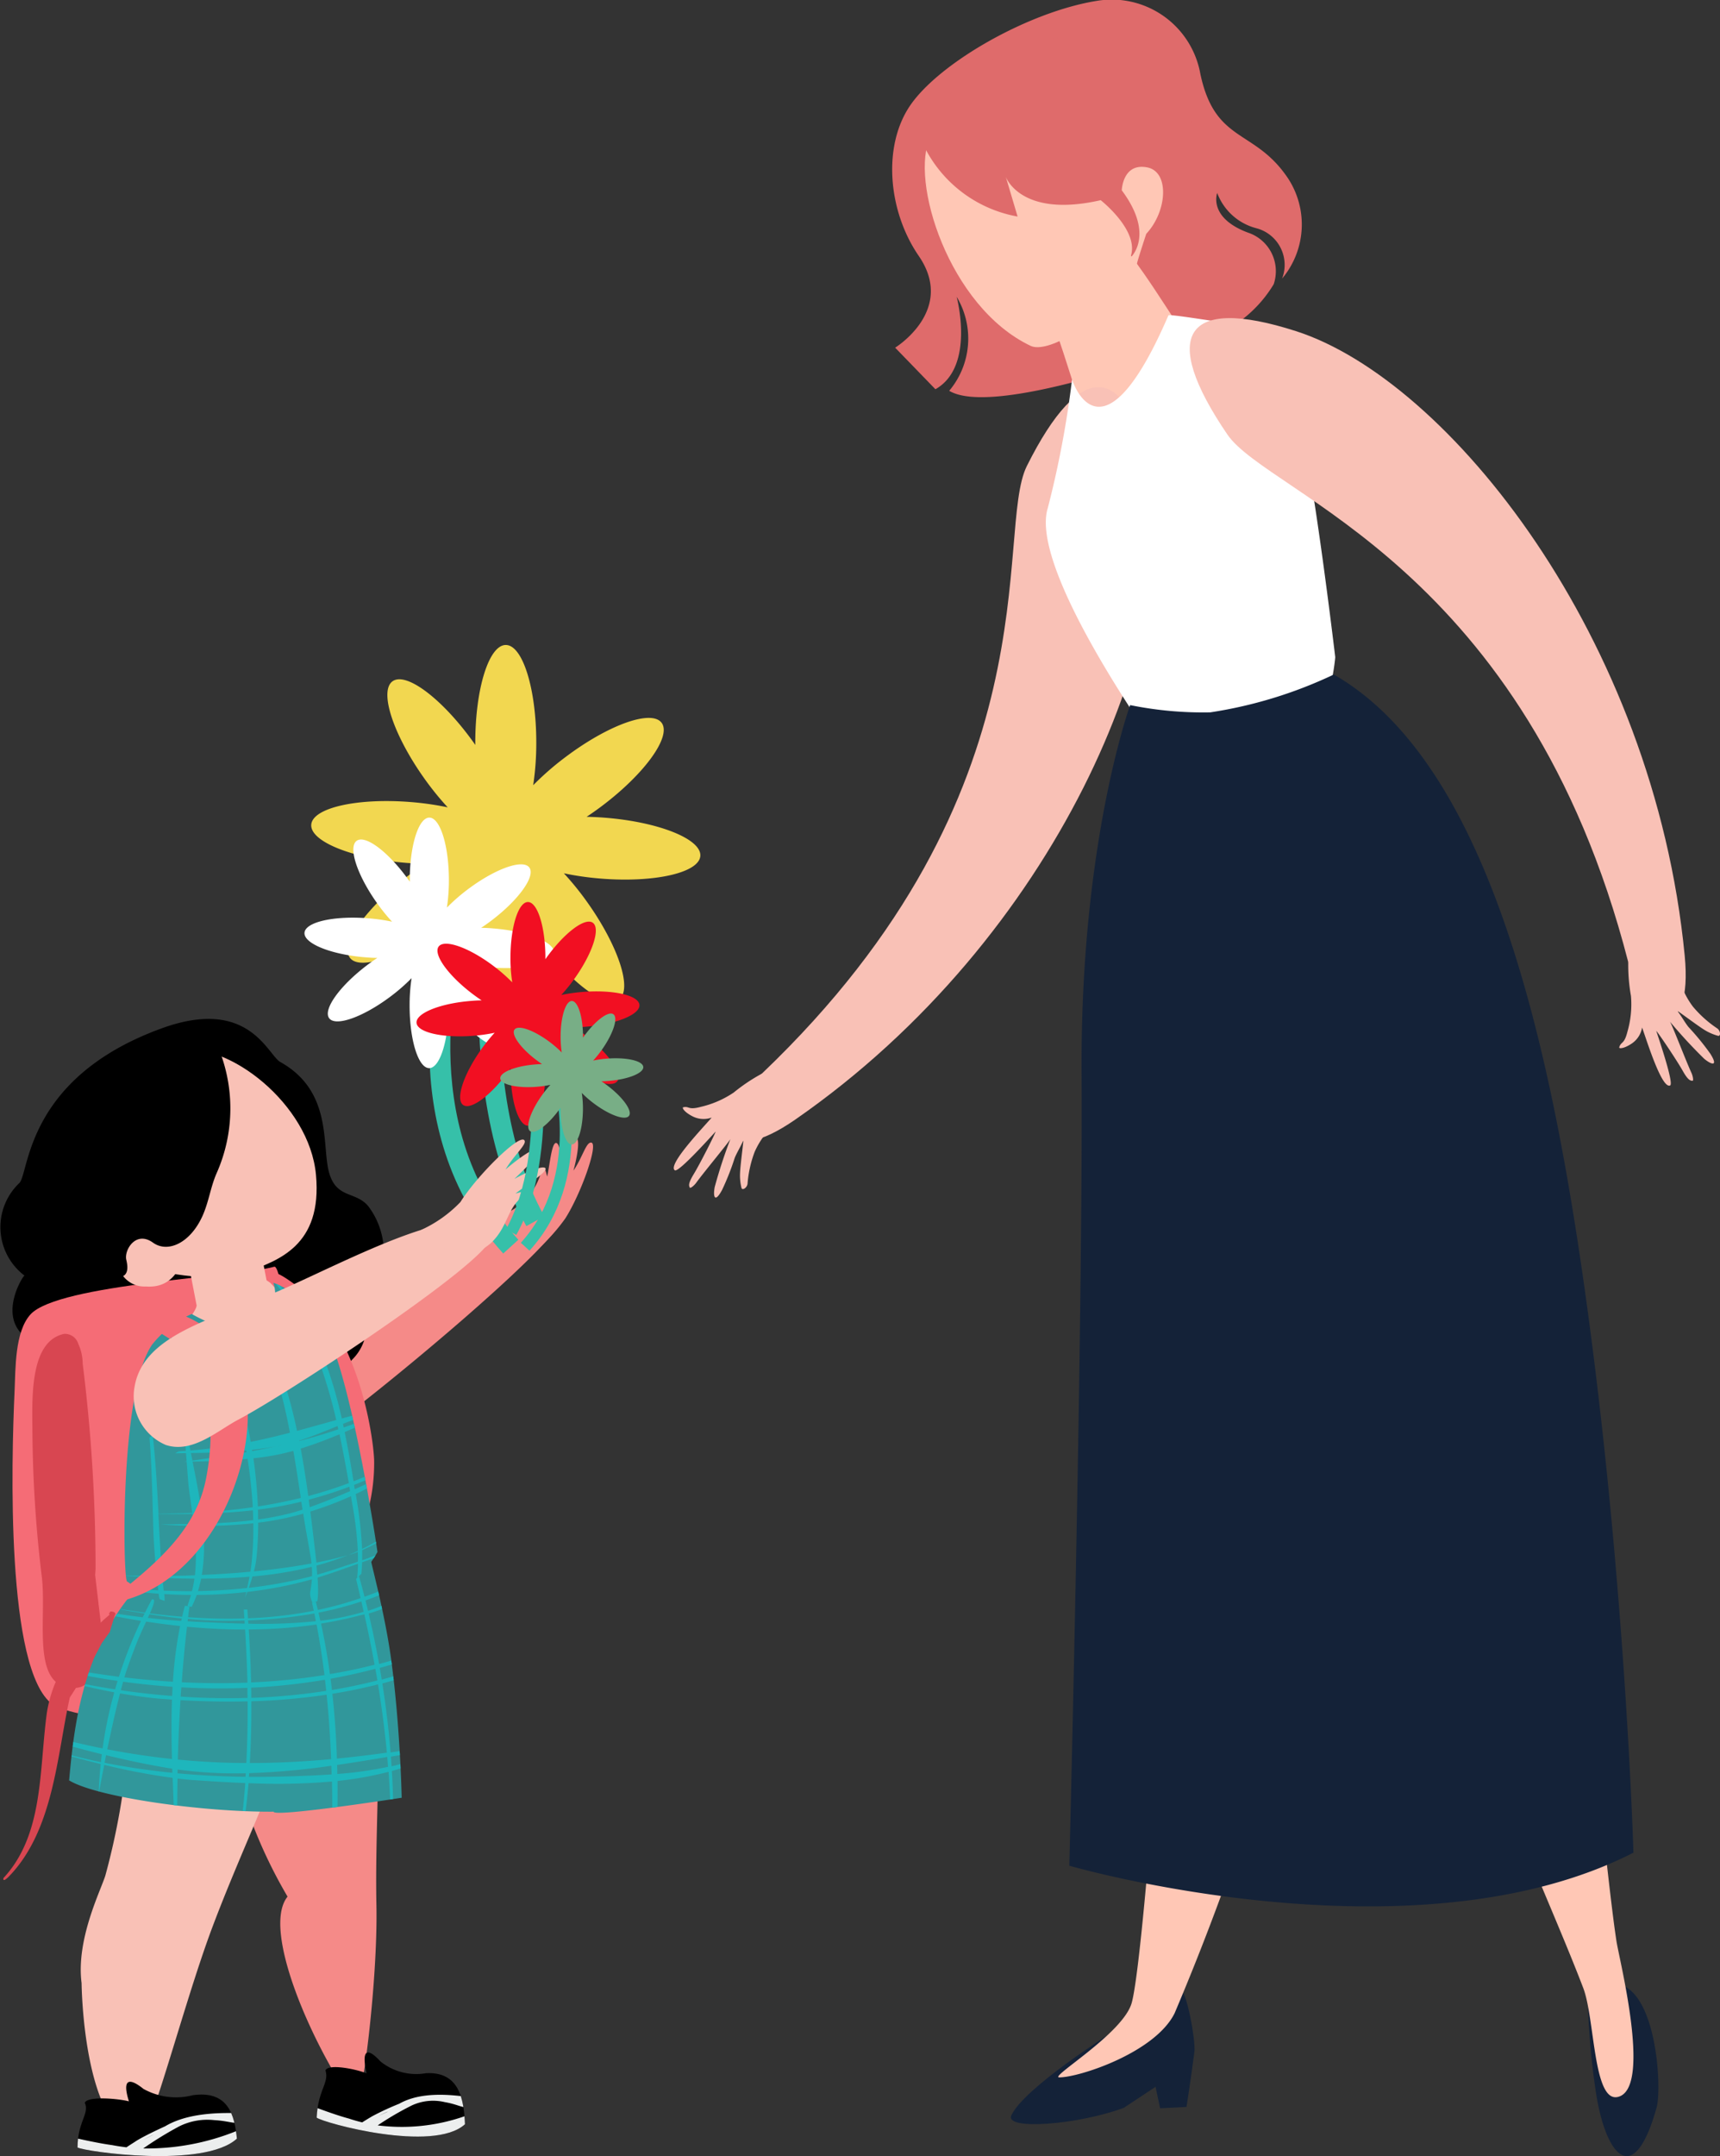 <svg xmlns="http://www.w3.org/2000/svg" xmlns:xlink="http://www.w3.org/1999/xlink" width="73.655" height="92.28" viewBox="0 0 73.655 92.28">
  <rect x="0" y="0" width="73.655" height="92.28" fill="#333333" stroke="none"/>
  <defs>
    <clipPath id="clip-path">
      <path id="Path_951" data-name="Path 951" d="M186.128,423.726c-.048-.222-.348-1.531.6-.505a2.445,2.445,0,0,0,1.943.5c1.431-.078,1.623,1.109,1.671,2.184-1.361,1.239-6.06-.059-6.351-.283.058-1.193.548-1.492.376-2.022C184.5,423.3,185.7,423.551,186.128,423.726Z" transform="translate(-183.995 -422.833)" fill="none"/>
    </clipPath>
    <clipPath id="clip-path-2">
      <path id="Path_954" data-name="Path 954" d="M157.64,427.168c-.062-.2-.443-1.385.625-.53a2.873,2.873,0,0,0,2.107.269c1.532-.217,1.791.865,1.891,1.858-1.4,1.288-6.5.557-6.825.378.009-1.113.521-1.44.311-1.914C155.872,426.936,157.172,427.049,157.64,427.168Z" transform="translate(-155.438 -426.332)" fill="none"/>
    </clipPath>
    <clipPath id="clip-path-3">
      <path id="Path_957" data-name="Path 957" d="M164.539,361.925a1.843,1.843,0,0,0-.207-.33c-.7-.863-3.095-1.571-3.095-1.571s-1.441.669-1.778.88c-4.3,2.682-4.768,7.218-5.022,10.008,1.176.724,5.728,1.363,8.76,1.34a.034.034,0,0,0,0,.012c.207.211,5.481-.608,5.481-.608s-.057-2.978-.445-5.881c-.281-2.1-.934-4.386-.894-4.409h0A16.5,16.5,0,0,1,164.539,361.925Z" transform="translate(-154.437 -360.024)" fill="none"/>
    </clipPath>
    <clipPath id="clip-path-4">
      <path id="Path_962" data-name="Path 962" d="M163.925,332.337s1.792,1.066,2.663.542A1.526,1.526,0,0,0,167.42,331a4.126,4.126,0,0,1,2.218,2.018c1.116,2,2.205,9.216,2.241,9.507a4.524,4.524,0,0,1-3.67,2.31c-5.564.67-6.844-.984-7.051-1.044-.174-.051-.336-8.1,1.068-10.138A4.482,4.482,0,0,1,163.925,332.337Z" transform="translate(-161.047 -330.998)" fill="none"/>
    </clipPath>
  </defs>
  <g id="Group_833" data-name="Group 833" transform="translate(-124.654 -117.117)">
    <g id="Group_794" data-name="Group 794" transform="translate(153.509 117.118)">
      <g id="Group_793" data-name="Group 793" transform="translate(0 0)">
        <g id="Group_776" data-name="Group 776" transform="translate(14.434 85.113)">
          <path id="Path_922" data-name="Path 922" d="M279.522,418.734s-3.73,2.352-4.269,3.525c-.3.653,2.868.4,4.815-.322l1.36-.9.195.918,1.131-.057s.175-1.108.338-2.363c.058-.442-.336-2.737-.65-2.7Z" transform="translate(-275.233 -416.837)" fill="#142238" fill-rule="evenodd"/>
        </g>
        <g id="Group_777" data-name="Group 777" transform="translate(16.462 28.827)">
          <path id="Path_923" data-name="Path 923" d="M291.712,224.6c-4.013-.509-8.4-.2-6.4,12.226.42,2.605.5,5.333.735,7.939.264,2.919,1.186,5.938,1.215,8.846.054,5.285-1.366,25.708-1.957,27.757-.379,1.314-3.546,3.177-3.1,3.179.845.005,4.107-1.058,4.941-2.748a110.7,110.7,0,0,0,6.339-20.1c.427-2.679-1.92-7.665-1.865-7.923.715-3.379,1.38-7.369,2.421-10.918a43.082,43.082,0,0,0,1.256-13.12C295.187,227.843,293.772,224.862,291.712,224.6Z" transform="translate(-282.162 -224.465)" fill="#ffc7b5" fill-rule="evenodd"/>
        </g>
        <g id="Group_780" data-name="Group 780" transform="translate(25.8 48.4)">
          <g id="Group_778" data-name="Group 778" transform="translate(13.353 36.447)">
            <path id="Path_924" data-name="Path 924" d="M359.719,417.079a31.082,31.082,0,0,0,.357,3.7c.44,2.633,1.615,3.943,2.575.5.215-.772.039-4.318-1.285-5.139S359.719,417.079,359.719,417.079Z" transform="translate(-359.719 -415.926)" fill="#142238" fill-rule="evenodd"/>
          </g>
          <g id="Group_779" data-name="Group 779">
            <path id="Path_925" data-name="Path 925" d="M314.737,302.85c1.011,1.481,2.466,2.8,3.271,4.406a123.774,123.774,0,0,1,5.891,12.611c.9,2.43,2.4,5.752,3.325,8.175.515,1.346.419,5.139,1.584,4.628,1.3-.571-.03-5.8-.159-6.615-.4-2.561-1.255-11.661-1.56-13.259-.772-4.045-3.615-7.225-6.436-9.871-.564-.529-1.657-8.025-2.844-10.427C315.37,287.563,312.857,300.094,314.737,302.85Z" transform="translate(-314.08 -291.358)" fill="#ffc7b5" fill-rule="evenodd"/>
          </g>
        </g>
        <g id="Group_781" data-name="Group 781" transform="translate(9.351)">
          <path id="Path_926" data-name="Path 926" d="M258.652,130.42c1.272-1.821,5.056-3.98,7.979-4.447a3.855,3.855,0,0,1,4.425,3.126c.617,2.91,2.229,2.367,3.627,4.29a3.6,3.6,0,0,1-.126,4.472,1.623,1.623,0,0,0-1.091-2.152,2.442,2.442,0,0,1-1.688-1.512s-.408,1.056,1.325,1.7a1.738,1.738,0,0,1,1.094,2.206,5.443,5.443,0,0,1-2.679,2.261c-1.9.764-9.343,3.423-11.216,2.3a3.473,3.473,0,0,0,.318-4.024s.809,2.986-.909,3.957l-1.724-1.779s2.608-1.6,1.011-3.925C257.668,134.956,257.44,132.155,258.652,130.42Z" transform="translate(-257.86 -125.939)" fill="#df6b6b" fill-rule="evenodd"/>
        </g>
        <g id="Group_782" data-name="Group 782" transform="translate(10.746 2.259)">
          <path id="Path_927" data-name="Path 927" d="M272.773,135.121c2.631,6.58-4.224,11.74-5.614,11.08-3.5-1.661-5.205-7.105-4.286-8.96C264.589,133.78,271.664,132.348,272.773,135.121Z" transform="translate(-262.627 -133.659)" fill="#ffc7b5" fill-rule="evenodd"/>
        </g>
        <g id="Group_783" data-name="Group 783" transform="translate(10.476 1.561)">
          <path id="Path_928" data-name="Path 928" d="M261.7,135.394a5.557,5.557,0,0,0,4.25,3.585l-.505-1.7s.625,1.783,4.064,1c0,0,1.736,1.358,1.258,2.477,0,0,1.105-.94-.356-2.9,0,0,.037-1.195,1.1-.978.951.193.848,1.881-.051,2.84,0,0-.3.907-.386,1.224-.262.952,1.754,1.973,1.094,2.631l1.028-.363a5.191,5.191,0,0,0-.343-2.639,3.341,3.341,0,0,1,.827,2.164s2.644-.355,2.685-1.7c0,0-3.542-3.13-2.948-6.107S266.626,128.256,261.7,135.394Z" transform="translate(-261.705 -131.273)" fill="#df6b6b" fill-rule="evenodd"/>
        </g>
        <g id="Group_784" data-name="Group 784" transform="translate(15.584 9.672)">
          <path id="Path_929" data-name="Path 929" d="M279.171,161.331c-.144-.365,1.812-3.678,3.459-1.722,1.476,1.753,2.62,3.972,3.569,5.009.517.566-2.62,4.5-4.879,3.111C281.267,167.7,280.16,163.849,279.171,161.331Z" transform="translate(-279.163 -158.996)" fill="#ffc7b5" fill-rule="evenodd"/>
        </g>
        <g id="Group_787" data-name="Group 787" transform="translate(0 16.568)">
          <g id="Group_785" data-name="Group 785" transform="translate(2.421)">
            <path id="Path_930" data-name="Path 930" d="M246.872,185.943c-1.4,2.807,1.345,13.9-11.343,26-2.232,2.129-1.664,4.113,1.425,1.972,11.262-7.806,16.562-20.865,15.21-27.568C251.169,181.416,249.174,181.334,246.872,185.943Z" transform="translate(-234.176 -182.566)" fill="#f9c1b6" fill-rule="evenodd"/>
          </g>
          <g id="Group_786" data-name="Group 786" transform="translate(0 29.381)">
            <path id="Path_931" data-name="Path 931" d="M229.674,282.985a7.605,7.605,0,0,0-1.206.807,4.2,4.2,0,0,1-1.416.616c-.553.151-.49-.045-.751.019-.055.013.026.189.381.376a1.033,1.033,0,0,0,.84.063c-.4.462-1.9,2.028-1.58,2.256.167.121,1.76-1.681,1.75-1.656-.079.211-.683,1.4-.945,1.83s-.187.5-.167.561.189-.076.284-.208c.306-.424,1.369-1.7,1.458-1.862a21.158,21.158,0,0,0-.672,2.055c-.074.391-.006.716.316.122a10.92,10.92,0,0,0,.538-1.361c.078-.208.29-.551.368-.758.034-.09-.12,1-.136,1.392a2.212,2.212,0,0,0,.061.638c.028.119.226.014.259-.168a4.909,4.909,0,0,1,.307-1.377,3.537,3.537,0,0,1,1.1-1.385C230.79,284.686,229.674,282.985,229.674,282.985Z" transform="translate(-225.9 -282.985)" fill="#f9c1b6" fill-rule="evenodd"/>
          </g>
        </g>
        <g id="Group_788" data-name="Group 788" transform="translate(15.93 13.488)">
          <path id="Path_932" data-name="Path 932" d="M290.649,191.526c-1.911,1.7-4.581.389-4.581.389s-6.548-8.775-5.635-11.631a42.264,42.264,0,0,0,1.036-5.494s1.226,3.978,4.126-2.74c.031-.072,2,.268,2.554.321.928.086,3.067,4.352,3.091,4.438.577,2.091,1.5,9.868,1.5,9.868S292.5,189.877,290.649,191.526Z" transform="translate(-280.346 -172.039)" fill="#fff" fill-rule="evenodd"/>
        </g>
        <g id="Group_789" data-name="Group 789" transform="translate(16.936 28.868)">
          <path id="Path_933" data-name="Path 933" d="M286.388,225.913s-2.136,5.86-2.08,15.721c.061,10.946-.525,33.952-.525,33.952s14.72,4.266,24.157-.558c0,0-.318-11.038-1.939-23.04-1.53-11.324-4.156-23.527-10.892-27.384a18.952,18.952,0,0,1-5.294,1.62A15.732,15.732,0,0,1,286.388,225.913Z" transform="translate(-283.783 -224.604)" fill="#142238" fill-rule="evenodd"/>
        </g>
        <g id="Group_792" data-name="Group 792" transform="translate(22.093 13.614)">
          <g id="Group_790" data-name="Group 790">
            <path id="Path_934" data-name="Path 934" d="M303.019,177.447c1.767,2.594,12.792,5.607,17.169,22.586.77,2.987,2.78,3.459,2.417-.282-1.321-13.639-10.136-24.635-16.647-26.725C301.163,171.488,300.119,173.189,303.019,177.447Z" transform="translate(-301.41 -172.469)" fill="#f9c1b6" fill-rule="evenodd"/>
          </g>
          <g id="Group_791" data-name="Group 791" transform="translate(18.391 27.54)">
            <path id="Path_935" data-name="Path 935" d="M364.652,266.62a7.618,7.618,0,0,0,.116,1.447,4.2,4.2,0,0,1-.153,1.536c-.138.557-.278.406-.349.665-.015.054.178.069.514-.15a1.034,1.034,0,0,0,.465-.7c.207.576.846,2.644,1.2,2.479.187-.087-.61-2.356-.592-2.336.146.172.891,1.28,1.136,1.718s.347.408.408.42.026-.2-.043-.35c-.221-.474-.813-2.023-.915-2.181a21.252,21.252,0,0,0,1.466,1.588c.305.255.622.355.261-.217a10.938,10.938,0,0,0-.926-1.133c-.143-.169-.339-.522-.482-.691-.062-.074.815.592,1.149.8a2.2,2.2,0,0,0,.587.257c.118.033.122-.191-.02-.308a4.911,4.911,0,0,1-1.052-.94,3.536,3.536,0,0,1-.675-1.631C366.681,266.476,364.652,266.62,364.652,266.62Z" transform="translate(-364.265 -266.596)" fill="#f9c1b6" fill-rule="evenodd"/>
          </g>
        </g>
      </g>
    </g>
    <g id="Group_832" data-name="Group 832" transform="translate(124.654 153.794)">
      <g id="Group_795" data-name="Group 795" transform="translate(9.01 14.932)">
        <path id="Path_936" data-name="Path 936" d="M172.929,333.138c1.218.2,2.235-.953,3.079-1.531,2.2-1.508,10.75-8.6,10.338-9.332-.978-1.729-6.2,1.983-9.148,3.713-2.728,1.6-5.717,2.677-5.892,4.912A2.085,2.085,0,0,0,172.929,333.138Z" transform="translate(-171.301 -321.827)" fill="#f58a88" fill-rule="evenodd"/>
      </g>
      <g id="Group_796" data-name="Group 796" transform="translate(21.747 11.991)">
        <path id="Path_937" data-name="Path 937" d="M206.843,316.837a2.755,2.755,0,0,0,1.395-1.74c.119-.327.2.024.252.223.112-.527.192-1.454.382-1.439.163.012.22.61.2,1.142,0,0,.437-1.365.59-1.391.367-.061-.048,1.434-.048,1.434.4-.594.546-1.238.765-1.2.315.053-.435,2.179-1.115,3.246a7.853,7.853,0,0,1-1.017,1.165S206.526,317.01,206.843,316.837Z" transform="translate(-206.804 -313.631)" fill="#f58a88" fill-rule="evenodd"/>
      </g>
      <g id="Group_831" data-name="Group 831" transform="translate(0 -9.069)">
        <g id="Group_798" data-name="Group 798" transform="translate(0 16.001)">
          <path id="Path_941" data-name="Path 941" d="M160.219,305.842c-.211-1.212.066-3.3-2.031-4.47-.546-.306-1.336-2.793-5.058-1.448-5.861,2.119-5.686,6.2-6.117,6.629a2.6,2.6,0,0,0,.222,3.961c-.057-.008-.959,1.417-.236,2.359,1.249,1.629,2.023.415,2.339.334a2.265,2.265,0,0,0,.081,3.179c.862,1.017,2.281.177,2.929-.109a4.891,4.891,0,0,0,1.029-.8c-.043.388-.079-.717.126-.4.7,1.091,2.586,1.887,3.163.125-.143-.019.192.583.233.634a1.67,1.67,0,0,0,1.164.458c.916-.034,1.341-.873,1.45-1.847-.1-.013.141.176.172.191a1.857,1.857,0,0,0,.475.2c.438.059.8-.375,1.1-.722a2.065,2.065,0,0,0,.516-2.14c-.039-.108-.382-.54-.38-.554.232.031.416-.276.576-.458a2.58,2.58,0,0,0,.622-1.858,3.269,3.269,0,0,0-.556-1.448C161.479,306.8,160.483,307.357,160.219,305.842Z" transform="translate(-146.185 -299.528)" fill-rule="evenodd"/>
        </g>
        <g id="Group_799" data-name="Group 799" transform="translate(0.535 26.605)">
          <path id="Path_942" data-name="Path 942" d="M159.69,348.457c1.144-.757-.108-19.564-.805-19.366-1.535.436-9.247.733-10.439,2.041-.676.742-.638,2.34-.681,3.283-.137,3.01-.378,11.941,1.62,13.4C150.478,348.613,158.5,349.246,159.69,348.457Z" transform="translate(-147.676 -329.089)" fill="#f56c76" fill-rule="evenodd"/>
        </g>
        <g id="Group_800" data-name="Group 800" transform="translate(1.382 29.479)">
          <path id="Path_943" data-name="Path 943" d="M151.407,337.1c-1.412.293-1.384,2.506-1.364,4a54.136,54.136,0,0,0,.394,6.323c.251,1.832-.513,4.86,1.412,4.831.973-.014,1.184-1.431,1.127-2.753l-.246-2.078c.007-.092.013-.185.018-.277a70.484,70.484,0,0,0-.551-8.767,2.061,2.061,0,0,0-.19-.855A.6.6,0,0,0,151.407,337.1Zm1.126,13.617-.015-.031.006.009-.007-.01" transform="translate(-150.038 -337.099)" fill="#d84651" fill-rule="evenodd"/>
        </g>
        <g id="Group_801" data-name="Group 801" transform="translate(5.904 26.923)">
          <path id="Path_944" data-name="Path 944" d="M167.1,347.21l-3.641-5.916c-.787-3.543-1.318-4.652-.08-7.715.314-.776,1.328-1.266,1.75-2.155a2.054,2.054,0,0,1,3.151-1.1c2.278,1.1,2.664,1.782,2.916,3.2l1.142,10.325c.211,2.073-3.751,4.565-5.239,3.36" transform="translate(-162.641 -329.973)" fill="#f9c1b6"/>
        </g>
        <g id="Group_802" data-name="Group 802" transform="translate(5.689 34.146)">
          <path id="Path_945" data-name="Path 945" d="M171.234,350.868a21.961,21.961,0,0,1,0,12.271l-6.332-.206c-3.67-1.9-3.6-5.452-.977-10.645C166.719,348.429,171.234,350.868,171.234,350.868Z" transform="translate(-162.042 -350.107)" fill="#f9c1b6"/>
        </g>
        <g id="Group_803" data-name="Group 803" transform="translate(8.025 24.387)">
          <path id="Path_946" data-name="Path 946" d="M170.977,329a1.478,1.478,0,0,1-1.827-1.172l-.566-2.94a1.686,1.686,0,0,1,1.228-1.936,1.478,1.478,0,0,1,1.827,1.173l.566,2.94A1.686,1.686,0,0,1,170.977,329" transform="translate(-168.554 -322.904)" fill="#f9c1b6"/>
        </g>
        <g id="Group_804" data-name="Group 804" transform="translate(9.887 40.703)">
          <path id="Path_947" data-name="Path 947" d="M179.055,390.178c-1.769-2.464-4.032-7.508-2.884-8.929a20.88,20.88,0,0,1-2.214-5.33c-.9-3.125,1.108-9.388,4.447-7,2.351,1.678,1.462,7.291,1.572,12.707C180.043,384.908,179.319,390.547,179.055,390.178Z" transform="translate(-173.744 -368.386)" fill="#f58a88"/>
        </g>
        <g id="Group_805" data-name="Group 805" transform="translate(3.458 40.506)">
          <path id="Path_948" data-name="Path 948" d="M155.86,384.6c-.242-1.862.805-3.932,1.016-4.6a30.241,30.241,0,0,0,.975-5.55c.372-3.448,4.808-9.029,7.105-5.469,1.617,2.506-1.478,7.826-3.524,13.3-1.241,3.32-2.71,9.161-3.165,9.044C155.91,390.712,155.86,384.6,155.86,384.6Z" transform="translate(-155.824 -367.837)" fill="#f9c1b6"/>
        </g>
        <g id="Group_809" data-name="Group 809" transform="translate(13.564 60.236)">
          <path id="Path_949" data-name="Path 949" d="M186.128,423.726c-.048-.222-.348-1.531.6-.505a2.445,2.445,0,0,0,1.943.5c1.431-.078,1.623,1.109,1.671,2.184-1.361,1.239-6.06-.059-6.351-.283.058-1.193.548-1.492.376-2.022C184.5,423.3,185.7,423.551,186.128,423.726Z" transform="translate(-183.995 -422.833)" fill-rule="evenodd"/>
          <g id="Group_808" data-name="Group 808">
            <g id="Group_807" data-name="Group 807" clip-path="url(#clip-path)">
              <g id="Group_806" data-name="Group 806" transform="translate(-0.977 0.741)">
                <path id="Path_950" data-name="Path 950" d="M184.195,427.151q-.285-.068-.569-.163c-.633-.169-1.527-.516-1.56-.528-.651-.261-1.761.781.9,1.5,3.339,1.347,6.624.163,9.644-1.659l1.016-.733.07-.253-.466.048c-.477.234-.946.478-1.422.737l.545-.6c.125-.262.1-.364-.122-.542a.316.316,0,0,0-.509.207,12.284,12.284,0,0,1-1.741,1.107c-.593-.038-2.805-.71-4.2.081a11.971,11.971,0,0,0-1.157.536C184.474,426.978,184.333,427.063,184.195,427.151Zm5.047-.526a8.169,8.169,0,0,1-4.383.654,12.849,12.849,0,0,1,1.461-.853,2.164,2.164,0,0,1,1.411-.142c.414.071.626.18.848.222S189.021,426.59,189.242,426.625Zm-3.962.073-.395.18S185.346,426.653,185.28,426.7Z" transform="translate(-181.272 -424.9)" fill="#eceeee"/>
              </g>
            </g>
          </g>
        </g>
        <g id="Group_813" data-name="Group 813" transform="translate(3.319 61.491)">
          <path id="Path_952" data-name="Path 952" d="M157.64,427.168c-.062-.2-.443-1.385.625-.53a2.873,2.873,0,0,0,2.107.269c1.532-.217,1.791.865,1.891,1.858-1.4,1.288-6.5.557-6.825.378.009-1.113.521-1.44.311-1.914C155.872,426.936,157.172,427.049,157.64,427.168Z" transform="translate(-155.438 -426.332)" fill-rule="evenodd"/>
          <g id="Group_812" data-name="Group 812">
            <g id="Group_811" data-name="Group 811" clip-path="url(#clip-path-2)">
              <g id="Group_810" data-name="Group 810" transform="translate(-1.051 -0.076)">
                <path id="Path_953" data-name="Path 953" d="M155.655,429q-.308-.035-.617-.094c-.687-.093-1.661-.324-1.7-.332-.71-.177-1.854.9,1.029,1.305,3.642.913,7.112-.517,10.27-2.514l1.056-.783.064-.243-.5.092c-.5.265-.993.539-1.492.827l.558-.61c.122-.255.1-.348-.156-.49-.467-.166-.537.244-.537.244a14.426,14.426,0,0,1-1.817,1.2c-.637.025-3.042-.375-4.506.5,0,0-.811.365-1.216.614C155.947,428.812,155.8,428.9,155.655,429Zm5.39-1a10.257,10.257,0,0,1-4.672,1.049,15.269,15.269,0,0,1,1.528-.939,2.7,2.7,0,0,1,1.507-.274c.448.025.679.1.92.121S160.806,427.992,161.045,428Zm-4.247.467-.415.207S156.867,428.422,156.8,428.47Z" transform="translate(-152.507 -426.12)" fill="#eceeee"/>
              </g>
            </g>
          </g>
        </g>
        <g id="Group_817" data-name="Group 817" transform="translate(2.96 37.703)">
          <path id="Path_955" data-name="Path 955" d="M164.539,361.925a1.843,1.843,0,0,0-.207-.33c-.7-.863-3.095-1.571-3.095-1.571s-1.441.669-1.778.88c-4.3,2.682-4.768,7.218-5.022,10.008,1.176.724,5.728,1.363,8.76,1.34a.034.034,0,0,0,0,.012c.207.211,5.481-.608,5.481-.608s-.057-2.978-.445-5.881c-.281-2.1-.934-4.386-.894-4.409h0A16.5,16.5,0,0,1,164.539,361.925Z" transform="translate(-154.437 -360.024)" fill="#31979b" fill-rule="evenodd"/>
          <g id="Group_816" data-name="Group 816">
            <g id="Group_815" data-name="Group 815" clip-path="url(#clip-path-3)">
              <g id="Group_814" data-name="Group 814" transform="translate(-2.415 2.068)">
                <path id="Path_956" data-name="Path 956" d="M162.768,366.749q-.109-.431-.228-.863s-.049-.211-.162-.018q.113.469.223.939a14.96,14.96,0,0,1-1.831.506c-.05-.206-.1-.41-.157-.616,0,0-.069-.337-.192-.127q.093.389.175.778a18.092,18.092,0,0,1-2.818.323q-.032-.465-.07-.928s-.011-.259-.16-.082q.041.506.076,1.015a23.659,23.659,0,0,1-2.41-.052c.057-.555.189-1.018-.024-.89q-.13.433-.231.87-.693-.056-1.38-.145c.174-.393.258-.649.081-.592q-.152.28-.293.564c-.963-.13-1.91-.3-2.828-.5,0,0,1.269.293,2.81.536l-.079.161q-1.422-.171-2.823-.471l-.307-.006.438.108c.862.2,1.737.382,2.619.523a19,19,0,0,0-.947,2.392c-.953-.121-1.877-.277-2.759-.458l-.224.071c.958.23,1.936.42,2.928.564q-.056.18-.107.361a32.551,32.551,0,0,1-3.509-.737,31.539,31.539,0,0,0,3.473.865,18.446,18.446,0,0,0-.5,2.4q-.792-.159-1.612-.363a10.921,10.921,0,0,0-2.232-.474s1.708.567,3.812,1.086q-.021.168-.039.338a25.205,25.205,0,0,1-3.243-.891l-.067.03s1.455.494,3.3.942q-.067.639-.087,1.288s.094-.519.239-1.252a28.568,28.568,0,0,0,2.93.556c.015.437.033.877.05,1.323l.141,1.2q0-.256,0-.512,0-.99.018-1.981c.265.031.527.056.781.073.7.047,1.41.091,2.119.119-.07.947-.175,1.878-.324,2.782,0,0-.059.813.114-.107.16-.883.274-1.774.351-2.671a27.262,27.262,0,0,0,3.572-.069c.019.893.017,1.789,0,2.686l.192.006c.037-.905.055-1.811.046-2.716a15.089,15.089,0,0,0,2.186-.39c.077,1.076.113,2.2.095,3.387,0,0,.085.5.105-.142q.039-1.648-.059-3.283a11.512,11.512,0,0,0,1.721-.615s.182-.248-.145-.1a9.438,9.438,0,0,1-1.589.516q-.014-.208-.029-.415l1.468-.248.064-.165q-.778.126-1.547.234-.118-1.478-.351-2.952a18.808,18.808,0,0,0,1.971-.642s0-.163-.128-.114q-.92.339-1.869.59-.04-.251-.084-.5,1.067-.293,2.106-.691s.133-.214-.045-.147a21.031,21.031,0,0,1-2.09.671q-.193-1.078-.447-2.16a6.906,6.906,0,0,0,1.741-.777s-.035-.158-.143-.09a7.3,7.3,0,0,1-1.625.751q-.053-.223-.109-.446a12.129,12.129,0,0,0,1.388-.582s.045-.193-.068-.137A13.509,13.509,0,0,1,162.768,366.749Zm-1.419,7.232c0,.124.008.248.011.371-.554.039-1.112.061-1.67.08-.623.02-1.248.029-1.873.024,0-.052.008-.1.011-.157A31.791,31.791,0,0,0,161.349,373.982Zm-6.586.161a18.094,18.094,0,0,0,2.92.161c0,.05-.006.1-.01.152-.971-.012-1.944-.06-2.913-.15C154.761,374.251,154.762,374.2,154.763,374.142Zm8.979-.537c.012.141.024.281.035.423a15.924,15.924,0,0,1-2.175.306c0-.129,0-.258-.008-.387C162.313,373.844,163.029,373.726,163.742,373.606Zm-12.04-.074c.914.221,1.893.429,2.834.577,0,.058,0,.118.006.176-.974-.1-1.944-.237-2.905-.429C151.658,373.751,151.68,373.643,151.7,373.532Zm9.444-2.591c.094.915.155,1.835.192,2.759-1.15.105-2.3.166-3.481.166.052-.88.071-1.763.065-2.643A26.941,26.941,0,0,0,161.147,370.94Zm-6.26.233c.956.055,1.917.076,2.876.053.006.885-.01,1.767-.055,2.638-.96,0-1.935-.051-2.934-.147Q154.81,372.442,154.887,371.174Zm-2.59-.288c.588.1,1.2.188,1.786.234.147.011.295.022.441.032-.03.832-.023,1.678,0,2.541-.9-.095-1.822-.23-2.77-.414C151.913,372.509,152.105,371.63,152.3,370.885Zm11.049-.389c.156.943.286,1.914.38,2.925-.715.1-1.426.185-2.139.254-.03-.925-.092-1.85-.194-2.773Q162.38,370.743,163.346,370.5Zm-8.422.129c.94.052,1.886.06,2.831.021q0,.216.006.433c-.964.027-1.922.006-2.864-.057C154.906,370.889,154.914,370.757,154.924,370.625Zm6.152-.327q.029.238.054.478a26.756,26.756,0,0,1-3.207.3c0-.145,0-.29-.007-.435A26.418,26.418,0,0,0,161.076,370.3Zm-8.643.087q1.05.144,2.118.217c-.007.131-.014.262-.019.393-.746-.058-1.481-.141-2.2-.245C152.366,370.623,152.4,370.5,152.433,370.385Zm10.8-.554c.03.165.059.331.088.5-.642.164-1.292.3-1.945.408-.019-.16-.039-.321-.06-.481C161.958,370.141,162.6,370,163.231,369.832Zm-8.064-1.8c.83.079,1.661.121,2.487.12q.069,1.133.1,2.273c-.945.037-1.886.029-2.812-.016Q155.028,369.218,155.167,368.036Zm5.546-.1c.137.719.249,1.443.34,2.17a27.672,27.672,0,0,1-3.142.315c-.018-.76-.053-1.516-.1-2.268A20.89,20.89,0,0,0,160.713,367.937Zm-7.3-.12q.727.112,1.457.189a18.07,18.07,0,0,0-.308,2.386c-.7-.042-1.4-.106-2.079-.187.044-.148.088-.284.13-.4.119-.34.243-.677.374-1.013S153.275,368.12,153.415,367.817Zm9.346-.31c.158.707.306,1.424.44,2.156q-.947.243-1.912.4c-.1-.721-.225-1.441-.382-2.161q.863-.138,1.7-.358Zm-2.142-.043c.023.112.046.224.067.336a22.579,22.579,0,0,1-2.893.107l-.009-.142A19.737,19.737,0,0,0,160.619,367.464Zm-5.413.241c.443.042.878.069,1.283.075q.569.008,1.142-.009c0,.044.006.089.008.134-.624-.014-1.247-.041-1.857-.069-.2-.009-.391-.02-.587-.031l.006-.051C155.2,367.738,155.2,367.722,155.205,367.706Zm-1.646-.2c.45.068.918.131,1.382.179-.008.036-.016.071-.023.106q-.716-.05-1.429-.131C153.514,367.6,153.537,367.551,153.559,367.5Zm9.074-.55q.051.222.1.444a11.155,11.155,0,0,1-1.857.383q-.039-.173-.08-.347A14.716,14.716,0,0,0,162.633,366.951Z" transform="translate(-147.704 -365.788)" fill="#1eb6bc" fill-rule="evenodd"/>
              </g>
            </g>
          </g>
        </g>
        <g id="Group_818" data-name="Group 818" transform="translate(11.474 26.877)">
          <path id="Path_958" data-name="Path 958" d="M178.368,330.372a13.806,13.806,0,0,1,2.445,3.566c.151.4.289.813.407,1.228.2.694.368,1.691.368,1.691.01.228.019-.523-.022.655a10.857,10.857,0,0,1-.236,3.968l.065.261a8.771,8.771,0,0,0,1.069-1.771,7.985,7.985,0,0,0,.25-2.134c-.046-1.088-.685-5.45-3.2-7.355-1.33-1.009-1.071-.521-1.267-.479C177.984,330.058,178.444,330.425,178.368,330.372Z" transform="translate(-178.167 -329.846)" fill="#f56c76" fill-rule="evenodd"/>
        </g>
        <g id="Group_819" data-name="Group 819" transform="translate(0.143 41.365)">
          <path id="Path_959" data-name="Path 959" d="M151.117,370.289c-.05.13.162-.041-.214.274,0,0-.718.683-1.028,1.073a5.552,5.552,0,0,0-1.428,2.926c-.337,2.461-.126,5.208-1.859,7.077,0,0-.06.227.23-.065,1.93-1.981,2.064-5.222,2.611-7.662,0,0,.869-1.327,1.361-2.312.016-.032.352-.495.352-.495.287-.987.241-.716.241-.759,0-.129-.221-.115-.221-.115S151.1,370.354,151.117,370.289Z" transform="translate(-146.583 -370.232)" fill="#d84651" fill-rule="evenodd"/>
        </g>
        <g id="Group_824" data-name="Group 824" transform="translate(5.332 27.29)">
          <path id="Path_960" data-name="Path 960" d="M163.925,332.337s1.792,1.066,2.663.542A1.526,1.526,0,0,0,167.42,331a4.126,4.126,0,0,1,2.218,2.018c1.116,2,2.205,9.216,2.241,9.507a4.524,4.524,0,0,1-3.67,2.31c-5.564.67-6.844-.984-7.051-1.044-.174-.051-.336-8.1,1.068-10.138A4.482,4.482,0,0,1,163.925,332.337Z" transform="translate(-161.047 -330.998)" fill="#31979b" fill-rule="evenodd"/>
          <g id="Group_823" data-name="Group 823">
            <g id="Group_822" data-name="Group 822" clip-path="url(#clip-path-4)">
              <g id="Group_821" data-name="Group 821" transform="translate(-0.325 -0.106)">
                <g id="Group_820" data-name="Group 820">
                  <path id="Path_961" data-name="Path 961" d="M168.873,333.726q-.186-.454-.4-.892a8.645,8.645,0,0,0-1.55-2.116s-.052-.055-.053.049a10.679,10.679,0,0,1,1.794,3.051,10.786,10.786,0,0,1-1.593.531,13.043,13.043,0,0,0-1.059-2.241s-.108-.194-.163.024c.045.08.09.16.134.241a13.172,13.172,0,0,1,.861,2.03,9.628,9.628,0,0,1-1.649.222c-.245-.894-.519-1.777-.8-2.642,0,0-.024-.083-.068.02.181.677.188.723.251.978.132.549.267,1.1.4,1.651a10.017,10.017,0,0,1-2.9-.366,12.677,12.677,0,0,0,2.937.538l.1.416c-.474.09-.786.144-.786.144q.4-.033.8-.1c.186.8.359,1.6.5,2.406a21.559,21.559,0,0,1-2.338.322c-.067-.339-.127-.663-.171-.965,0,0-.02-.3-.114-.164q.022.263.042.526c.014.194.029.406.045.618l-.306.02-.153.086.466-.01.027.351-.118.015h.119c.041.536.076.976.076.976.047.4.108.81.164,1.215q-.725.033-1.446.034c-.058-1.086-.117-2.174-.235-3.259,0,0-.018-.15-.151.014.01.112.018.225.027.336.067.969.091,1.938.118,2.908h-.115l.115,0c.008.261.015.522.023.784.022.617.085,1.332.142,1.881-1.011,0-1.655-.028-1.655-.028.532.036,1.089.071,1.662.1.023.217.044.4.06.546q-.827-.042-1.642-.134l-.123.079q.886.134,1.782.2l.017.133c.3,1.151.231-.031.231-.031,0-.029-.007-.058-.01-.087q.573.034,1.147.038c-.019.061-.038.122-.058.183-.31.9-.024.533-.024.533.036-.063.07-.125.1-.189a4.341,4.341,0,0,0,.227-.527,19.844,19.844,0,0,0,2.123-.125c-.035.15-.06.241-.06.241s.041-.093.1-.245a18.356,18.356,0,0,0,1.991-.341c.262-.06.521-.128.778-.2-.012.159-.036.333-.072.541-.061.339.442,1.343.315-.614.583-.179,1.157-.387,1.731-.593a6.764,6.764,0,0,1-.1,1.043l-.014.068s.114.233.189-.178a7.091,7.091,0,0,0,.1-.995l.465-.165.744-.293s-.008-.085-.23,0c-.435.176-.736.288-.976.372,0-.145,0-.29,0-.435a7.908,7.908,0,0,0,1.068-.57.172.172,0,0,0-.141,0,8.482,8.482,0,0,1-.93.52,18.008,18.008,0,0,0-.274-2.35,11.528,11.528,0,0,0,1.05-.556l.454.436-.33-.566-.17-.249c0-.033-.013-.064-.043-.063l-.15-.22.117.231q-.5.24-1.02.442c-.016-.094-.032-.188-.047-.281-.1-.61-.209-1.221-.333-1.827.362-.153.723-.31,1.084-.465,0,0,.025-.176-.06-.14q-.527.222-1.065.41l-.033-.155a10.469,10.469,0,0,1,1.281-.427s.056-.171-.037-.148c-.437.111-.866.227-1.294.346a19.4,19.4,0,0,0-.7-2.418l.07-.031c1.657-.75.85-.619.77-.478-.294.129-.591.257-.888.38-.022-.059-.045-.118-.069-.177.395-.2.782-.411,1.165-.631l.138-.168a.174.174,0,0,0-.141-.007A13.189,13.189,0,0,1,168.873,333.726Zm-6.781,9.718c.449.018.907.03,1.37.032a5.04,5.04,0,0,1-.108.536q-.6,0-1.209-.022-.01-.089-.018-.179C162.115,343.689,162.1,343.566,162.092,343.444Zm3.727-.052c-.033.177-.068.343-.1.483-.7.078-1.4.121-2.107.133a5.244,5.244,0,0,0,.136-.532C164.434,343.474,165.129,343.45,165.819,343.392Zm2.668-.423a3.252,3.252,0,0,1,.01.4,19.367,19.367,0,0,1-2.71.5c.051-.14.108-.308.16-.487A16.755,16.755,0,0,0,168.487,342.97Zm-6.57-2.264c.321.006.837.011,1.452,0,.019.143.038.286.056.429-.463.01-.927.014-1.389.021,0,0,.562.05,1.4.061a8.883,8.883,0,0,1,.047,2.116c-.507.019-.978.028-1.4.03C162.01,342.48,161.964,341.594,161.917,340.706Zm4.066.4a14.111,14.111,0,0,1-.064,1.6c-.015.155-.037.316-.063.473-.723.068-1.426.112-2.078.14a8.2,8.2,0,0,0,.053-2.1A20.654,20.654,0,0,0,165.983,341.107Zm4.476,1.223c0,.142.007.283,0,.424-.273.092-.478.152-.767.252q-.482.165-.973.3c-.009-.119-.019-.248-.033-.388a11.394,11.394,0,0,0,1.362-.451l.044-.012C170.217,342.419,170.339,342.377,170.459,342.33Zm-2.34-1.636q.093.59.2,1.171c.072.413.126.707.156.962-.813.151-1.65.261-2.467.34a4.253,4.253,0,0,0,.117-.644c.045-.479.066-.96.066-1.441a12.051,12.051,0,0,0,1.632-.306C167.92,340.75,168.019,340.723,168.119,340.694Zm2.045-.745c.021.125.043.25.064.375a15.251,15.251,0,0,1,.23,1.969c-.133.061-.268.119-.4.174-.442.123-.9.23-1.375.323-.015-.143-.031-.295-.05-.458-.067-.569-.134-1.146-.209-1.726A15.431,15.431,0,0,0,170.164,339.948Zm-4.2.6c.007.141.012.283.015.424-.716.089-1.437.129-2.159.15q-.02-.216-.048-.43C164.453,340.676,165.219,340.634,165.965,340.551Zm2.073-.369.054.343c-.2.066-.389.122-.56.165a12.48,12.48,0,0,1-1.344.258c0-.141,0-.281-.008-.422.407-.05.805-.111,1.176-.189Q167.7,340.266,168.038,340.182Zm-2.3-1.83c.106.693.184,1.384.223,2.071-.728.105-1.461.177-2.192.22-.1-.747-.248-1.485-.386-2.174C163.895,338.46,164.855,338.432,165.735,338.352Zm4.359,1.192c.011.063.022.127.033.19-.534.23-1.16.486-1.731.688-.014-.107-.028-.214-.043-.321A18.049,18.049,0,0,0,170.094,339.543Zm-2.4-1.537c.116.672.218,1.348.321,2.018-.607.149-1.221.27-1.839.365a20.4,20.4,0,0,0-.192-2.062c.174-.019.344-.039.5-.062A9.446,9.446,0,0,0,167.693,338.007Zm1.977-.71c.148.694.277,1.4.4,2.094a17.81,17.81,0,0,1-1.737.553c-.093-.678-.2-1.358-.324-2.031C168.569,337.739,169.122,337.525,169.67,337.3Zm1.682,1.712.072.142s-.465.22-1.1.5c-.01-.061-.02-.121-.031-.182Q170.828,339.258,171.352,339.009Zm-5.674-1.016.012.073c-.767.137-1.54.253-2.319.359l-.064-.321C164.1,338.089,164.893,338.069,165.678,337.994Zm1.5-.227c-.413.093-.828.177-1.245.254,0-.017-.006-.035-.009-.053A12.424,12.424,0,0,0,167.182,337.766Zm.449-.108v0l-.208.05Zm-.657-2.829a23.473,23.473,0,0,1,.578,2.405c-.546.142-1.1.275-1.681.392-.138-.8-.317-1.6-.521-2.4A13.638,13.638,0,0,0,166.975,334.829Zm2.618,2.115c.01.048.021.1.032.144q-.83.281-1.68.5l0-.015C168.5,337.395,169.048,337.163,169.593,336.944Zm-.751-2.647a21.336,21.336,0,0,1,.693,2.394c-.557.155-1.113.313-1.679.464a21.415,21.415,0,0,0-.641-2.384A15.164,15.164,0,0,0,168.842,334.3Zm-1.912.387.045.144c-.584.137-1.167.257-1.637.349-.032-.121-.063-.241-.1-.362A7.114,7.114,0,0,0,166.93,334.683Zm1.8-.677c.02.054.041.108.061.163-.523.212-1.051.412-1.586.585-.014-.042-.028-.085-.043-.127.131-.034.26-.074.386-.119A12.394,12.394,0,0,0,168.735,334.007Z" transform="translate(-160.142 -330.703)" fill="#1eb6bc" fill-rule="evenodd"/>
                </g>
              </g>
            </g>
          </g>
        </g>
        <g id="Group_825" data-name="Group 825" transform="translate(2.491 17.314)">
          <path id="Path_963" data-name="Path 963" d="M164.168,308.55c.28,3.049-1.632,3.661-2.948,4.155-1.964.737-7.8-.357-8.077-3.407s3.186-5.685,5.212-6.07,5.534,2.273,5.813,5.322" transform="translate(-153.128 -303.19)" fill="#f9c1b6"/>
        </g>
        <g id="Group_826" data-name="Group 826" transform="translate(5.04 24.876)">
          <path id="Path_964" data-name="Path 964" d="M161.776,324.273c.894.06,1.525.451,1.434.836-.3,1.287-.875,1.8-1.769,1.737a1.152,1.152,0,0,1-1.195-1.363,1.355,1.355,0,0,1,1.529-1.21" transform="translate(-160.233 -324.269)" fill="#f9c1b6"/>
        </g>
        <g id="Group_827" data-name="Group 827" transform="translate(2.099 16.397)">
          <path id="Path_965" data-name="Path 965" d="M159.231,301.339a6.822,6.822,0,0,1-.017,5.5c-.263.6-.329,1.207-.6,1.819-.523,1.171-1.488,1.613-2.126,1.155-.742-.533-1.244.328-1.142.739.193.786-.294.748-.454.729s-.323-.174-.467-.234a3.585,3.585,0,0,1-1.681-1.706,5.464,5.464,0,0,1-.638-3.208,10.592,10.592,0,0,1,4.364-5.33c.833-.341,2.475-.2,2.9.762" transform="translate(-152.036 -300.634)" fill-rule="evenodd"/>
        </g>
        <g id="Group_828" data-name="Group 828" transform="translate(4.203 28.435)">
          <path id="Path_966" data-name="Path 966" d="M159.827,334.733s1.121.7,1.14.716c.217.184-.284-.541.657.6,1.418,1.712,1.13,4.2.9,5.371-.366,1.886-1.631,3.189-3.229,4.5-1.183.971-.106.335-.836.664l-.561.244a5.648,5.648,0,0,0,2.456-.754c3.146-1.825,4.517-6.442,3.748-8.9a4.322,4.322,0,0,0-3.487-2.977l-1.033.166C159.079,334.6,159.926,334.739,159.827,334.733Z" transform="translate(-157.902 -334.188)" fill="#f56c76" fill-rule="evenodd"/>
        </g>
        <g id="Group_829" data-name="Group 829" transform="translate(5.736 24.688)">
          <path id="Path_967" data-name="Path 967" d="M163.535,333.289c1.146.382,2.234-.623,3.1-1.078,2.258-1.188,11.138-7.054,10.815-7.852-.766-1.893-6.132,1.061-9.123,2.361-2.769,1.2-5.736,1.835-6.124,4.065A2.262,2.262,0,0,0,163.535,333.289Z" transform="translate(-162.174 -323.743)" fill="#f9c1b6" fill-rule="evenodd"/>
        </g>
        <g id="Group_834" data-name="Group 834" transform="translate(13.042)">
          <g id="Group_834-2" data-name="Group 834" transform="translate(7.447 8.53)">
            <path id="Path_969" data-name="Path 969" d="M151.61,251.951l.766-.424c-3.3-5.954-1.368-15.642-1.349-15.739l-.858-.175C150.086,236.023,148.16,245.717,151.61,251.951Z" transform="translate(-149.559 -235.613)" fill="#36c0a9"/>
          </g>
          <g id="Group_835" data-name="Group 835" transform="translate(5.344 12.786)">
            <path id="Path_970" data-name="Path 970" d="M147.766,258.9l.647-.589c-4.566-5.018-2.408-12.341-2.385-12.414l-.838-.255C145.092,245.964,142.868,253.521,147.766,258.9Z" transform="translate(-144.602 -245.645)" fill="#36c0a9"/>
          </g>
          <g id="Group_836" data-name="Group 836" transform="translate(0.286)">
            <path id="Path_971" data-name="Path 971" d="M132.678,223.187c.058-.719,1.97-1.151,4.27-.965a12.6,12.6,0,0,1,1.572.225,12.5,12.5,0,0,1-1-1.235c-1.338-1.88-1.946-3.744-1.359-4.161s2.149.767,3.487,2.647l.054.079c0-.032,0-.064,0-.1,0-2.307.584-4.178,1.306-4.178s1.306,1.871,1.306,4.178a12.22,12.22,0,0,1-.132,1.824,12.222,12.222,0,0,1,1.376-1.2c1.843-1.389,3.688-2.049,4.122-1.473s-.707,2.169-2.55,3.558q-.332.25-.661.467c.262.005.533.018.809.04,2.3.186,4.118.919,4.06,1.638s-1.97,1.151-4.27.965a12.508,12.508,0,0,1-1.572-.225,12.456,12.456,0,0,1,1,1.235c1.338,1.88,1.947,3.743,1.359,4.161s-2.148-.767-3.486-2.648c-.019-.026-.036-.053-.055-.079,0,.032,0,.064,0,.1,0,2.308-.585,4.178-1.306,4.178s-1.306-1.871-1.306-4.178a12.214,12.214,0,0,1,.132-1.824,12.228,12.228,0,0,1-1.377,1.2c-1.842,1.39-3.688,2.049-4.122,1.473s.708-2.169,2.55-3.558c.221-.167.442-.322.661-.467-.263-.005-.533-.018-.809-.04C134.438,224.639,132.62,223.906,132.678,223.187Z" transform="translate(-132.677 -215.502)" fill="#f2d750"/>
            <path id="Path_972" data-name="Path 972" d="M148.009,233.693a1.7,1.7,0,1,0,1.7-1.567A1.636,1.636,0,0,0,148.009,233.693Z" transform="translate(-141.506 -225.075)" fill="#f2d750"/>
          </g>
          <g id="Group_837" data-name="Group 837" transform="translate(0 7.384)">
            <path id="Path_973" data-name="Path 973" d="M132,237.841c.037-.461,1.264-.738,2.74-.619a8.031,8.031,0,0,1,1.009.144,7.931,7.931,0,0,1-.641-.792c-.858-1.206-1.249-2.4-.872-2.67s1.378.492,2.237,1.7c.012.017.023.034.035.051,0-.021,0-.041,0-.062,0-1.481.375-2.681.838-2.681s.838,1.2.838,2.681a7.838,7.838,0,0,1-.085,1.17,7.83,7.83,0,0,1,.883-.772c1.182-.892,2.366-1.314,2.645-.945s-.454,1.391-1.636,2.283c-.142.107-.284.207-.425.3.168,0,.342.011.519.026,1.476.119,2.642.59,2.6,1.051s-1.264.738-2.74.619a8.031,8.031,0,0,1-1.009-.144,8.041,8.041,0,0,1,.641.792c.859,1.206,1.249,2.4.872,2.67s-1.379-.492-2.237-1.7l-.035-.051c0,.021,0,.041,0,.061,0,1.481-.375,2.681-.838,2.681s-.838-1.2-.838-2.681a7.853,7.853,0,0,1,.085-1.17,7.822,7.822,0,0,1-.883.772c-1.182.892-2.366,1.315-2.645.945s.454-1.391,1.636-2.283q.213-.16.425-.3c-.169,0-.342-.011-.519-.026C133.133,238.772,131.966,238.3,132,237.841Z" transform="translate(-132.003 -232.911)" fill="#fff"/>
            <path id="Path_974" data-name="Path 974" d="M141.839,244.581a1.093,1.093,0,1,0,1.089-1.005A1.05,1.05,0,0,0,141.839,244.581Z" transform="translate(-137.667 -239.052)" fill="#fff"/>
          </g>
        </g>
        <g id="Group_830" data-name="Group 830" transform="translate(18.037 21.164)">
          <path id="Path_968" data-name="Path 968" d="M199.444,318.353c.768-.72.683-1.558,1.443-2.044.271-.273-.145-.142-.389-.077.485-.376,1.409-.947,1.278-1.089-.112-.123-.775.159-1.325.462,0,0,1.166-1.092,1.1-1.227-.16-.324-1.477.822-1.477.822.379-.643.966-1.109.794-1.261-.249-.221-2.023,1.536-2.727,2.656a5.479,5.479,0,0,1-1.679,1.192S197.987,319.622,199.444,318.353Z" transform="translate(-196.462 -313.92)" fill="#f9c1b6" fill-rule="evenodd"/>
        </g>
        <g id="Group_838" data-name="Group 838" transform="translate(17.839 11.002)">
          <g id="Group_834-3" data-name="Group 834" transform="translate(3.829 4.886)">
            <path id="Path_969-2" data-name="Path 969" d="M150,244.972l-.439-.243c1.888-3.411.784-8.96.773-9.015l.491-.1C150.87,235.848,151.974,241.4,150,244.972Z" transform="translate(-149.559 -235.613)" fill="#36c0a9"/>
          </g>
          <g id="Group_835-2" data-name="Group 835" transform="translate(4.464 7.324)">
            <path id="Path_970-2" data-name="Path 970" d="M144.973,253.239l-.371-.337c2.615-2.874,1.379-7.069,1.366-7.111l.48-.146C146.5,245.828,147.778,250.156,144.973,253.239Z" transform="translate(-144.602 -245.645)" fill="#36c0a9"/>
          </g>
          <g id="Group_836-2" data-name="Group 836" transform="translate(0 0)">
            <path id="Path_971-2" data-name="Path 971" d="M142.22,219.9c-.033-.412-1.128-.659-2.446-.553a7.222,7.222,0,0,0-.9.129,7.15,7.15,0,0,0,.572-.707c.767-1.077,1.115-2.144.778-2.384s-1.231.439-2,1.516l-.031.045c0-.018,0-.036,0-.055,0-1.322-.335-2.393-.748-2.393s-.748,1.072-.748,2.393a7,7,0,0,0,.076,1.045,7.009,7.009,0,0,0-.788-.69c-1.055-.8-2.112-1.173-2.361-.844s.405,1.242,1.461,2.038q.19.143.379.268c-.15,0-.305.01-.463.023-1.318.106-2.359.526-2.326.938s1.128.659,2.446.553a7.161,7.161,0,0,0,.9-.129,7.132,7.132,0,0,0-.572.707c-.766,1.077-1.115,2.144-.778,2.384s1.231-.44,2-1.517l.031-.045c0,.018,0,.036,0,.055,0,1.322.335,2.393.748,2.393s.748-1.072.748-2.393a7,7,0,0,0-.076-1.045,7,7,0,0,0,.789.69c1.055.8,2.113,1.174,2.361.844s-.405-1.242-1.461-2.038c-.127-.1-.253-.185-.379-.268.15,0,.305-.01.463-.023C141.212,220.736,142.253,220.315,142.22,219.9Z" transform="translate(-132.677 -215.502)" fill="#f20f22"/>
            <path id="Path_972-2" data-name="Path 972" d="M149.953,233.024a.975.975,0,1,1-.972-.9A.937.937,0,0,1,149.953,233.024Z" transform="translate(-144.134 -228.087)" fill="#f20f22"/>
          </g>
          <g id="Group_837-2" data-name="Group 837" transform="translate(3.585 4.23)">
            <path id="Path_973-2" data-name="Path 973" d="M138.126,235.735c-.021-.264-.724-.423-1.569-.355a4.606,4.606,0,0,0-.578.083,4.542,4.542,0,0,0,.367-.454c.492-.691.715-1.376.5-1.529s-.789.282-1.281.973l-.02.029c0-.012,0-.023,0-.035,0-.848-.215-1.535-.48-1.535s-.48.687-.48,1.535a4.5,4.5,0,0,0,.049.67,4.476,4.476,0,0,0-.506-.442c-.677-.511-1.355-.753-1.515-.541s.26.8.937,1.308c.081.061.163.119.243.172-.1,0-.2.007-.3.015-.845.068-1.513.338-1.492.6s.724.423,1.569.355a4.588,4.588,0,0,0,.578-.083,4.636,4.636,0,0,0-.367.454c-.492.691-.715,1.376-.5,1.529s.79-.282,1.281-.973l.02-.029c0,.012,0,.023,0,.035,0,.848.215,1.535.48,1.535s.48-.687.48-1.535a4.5,4.5,0,0,0-.049-.67,4.474,4.474,0,0,0,.506.442c.677.511,1.355.753,1.515.541s-.26-.8-.937-1.308q-.122-.092-.243-.172c.1,0,.2-.007.3-.015C137.479,236.268,138.147,236,138.126,235.735Z" transform="translate(-132.003 -232.911)" fill="#78ae86"/>
            <path id="Path_974-2" data-name="Path 974" d="M143.087,244.152a.626.626,0,1,1-.624-.576A.6.6,0,0,1,143.087,244.152Z" transform="translate(-139.353 -240.985)" fill="#78ae86"/>
          </g>
        </g>
      </g>
    </g>
  </g>
</svg>
